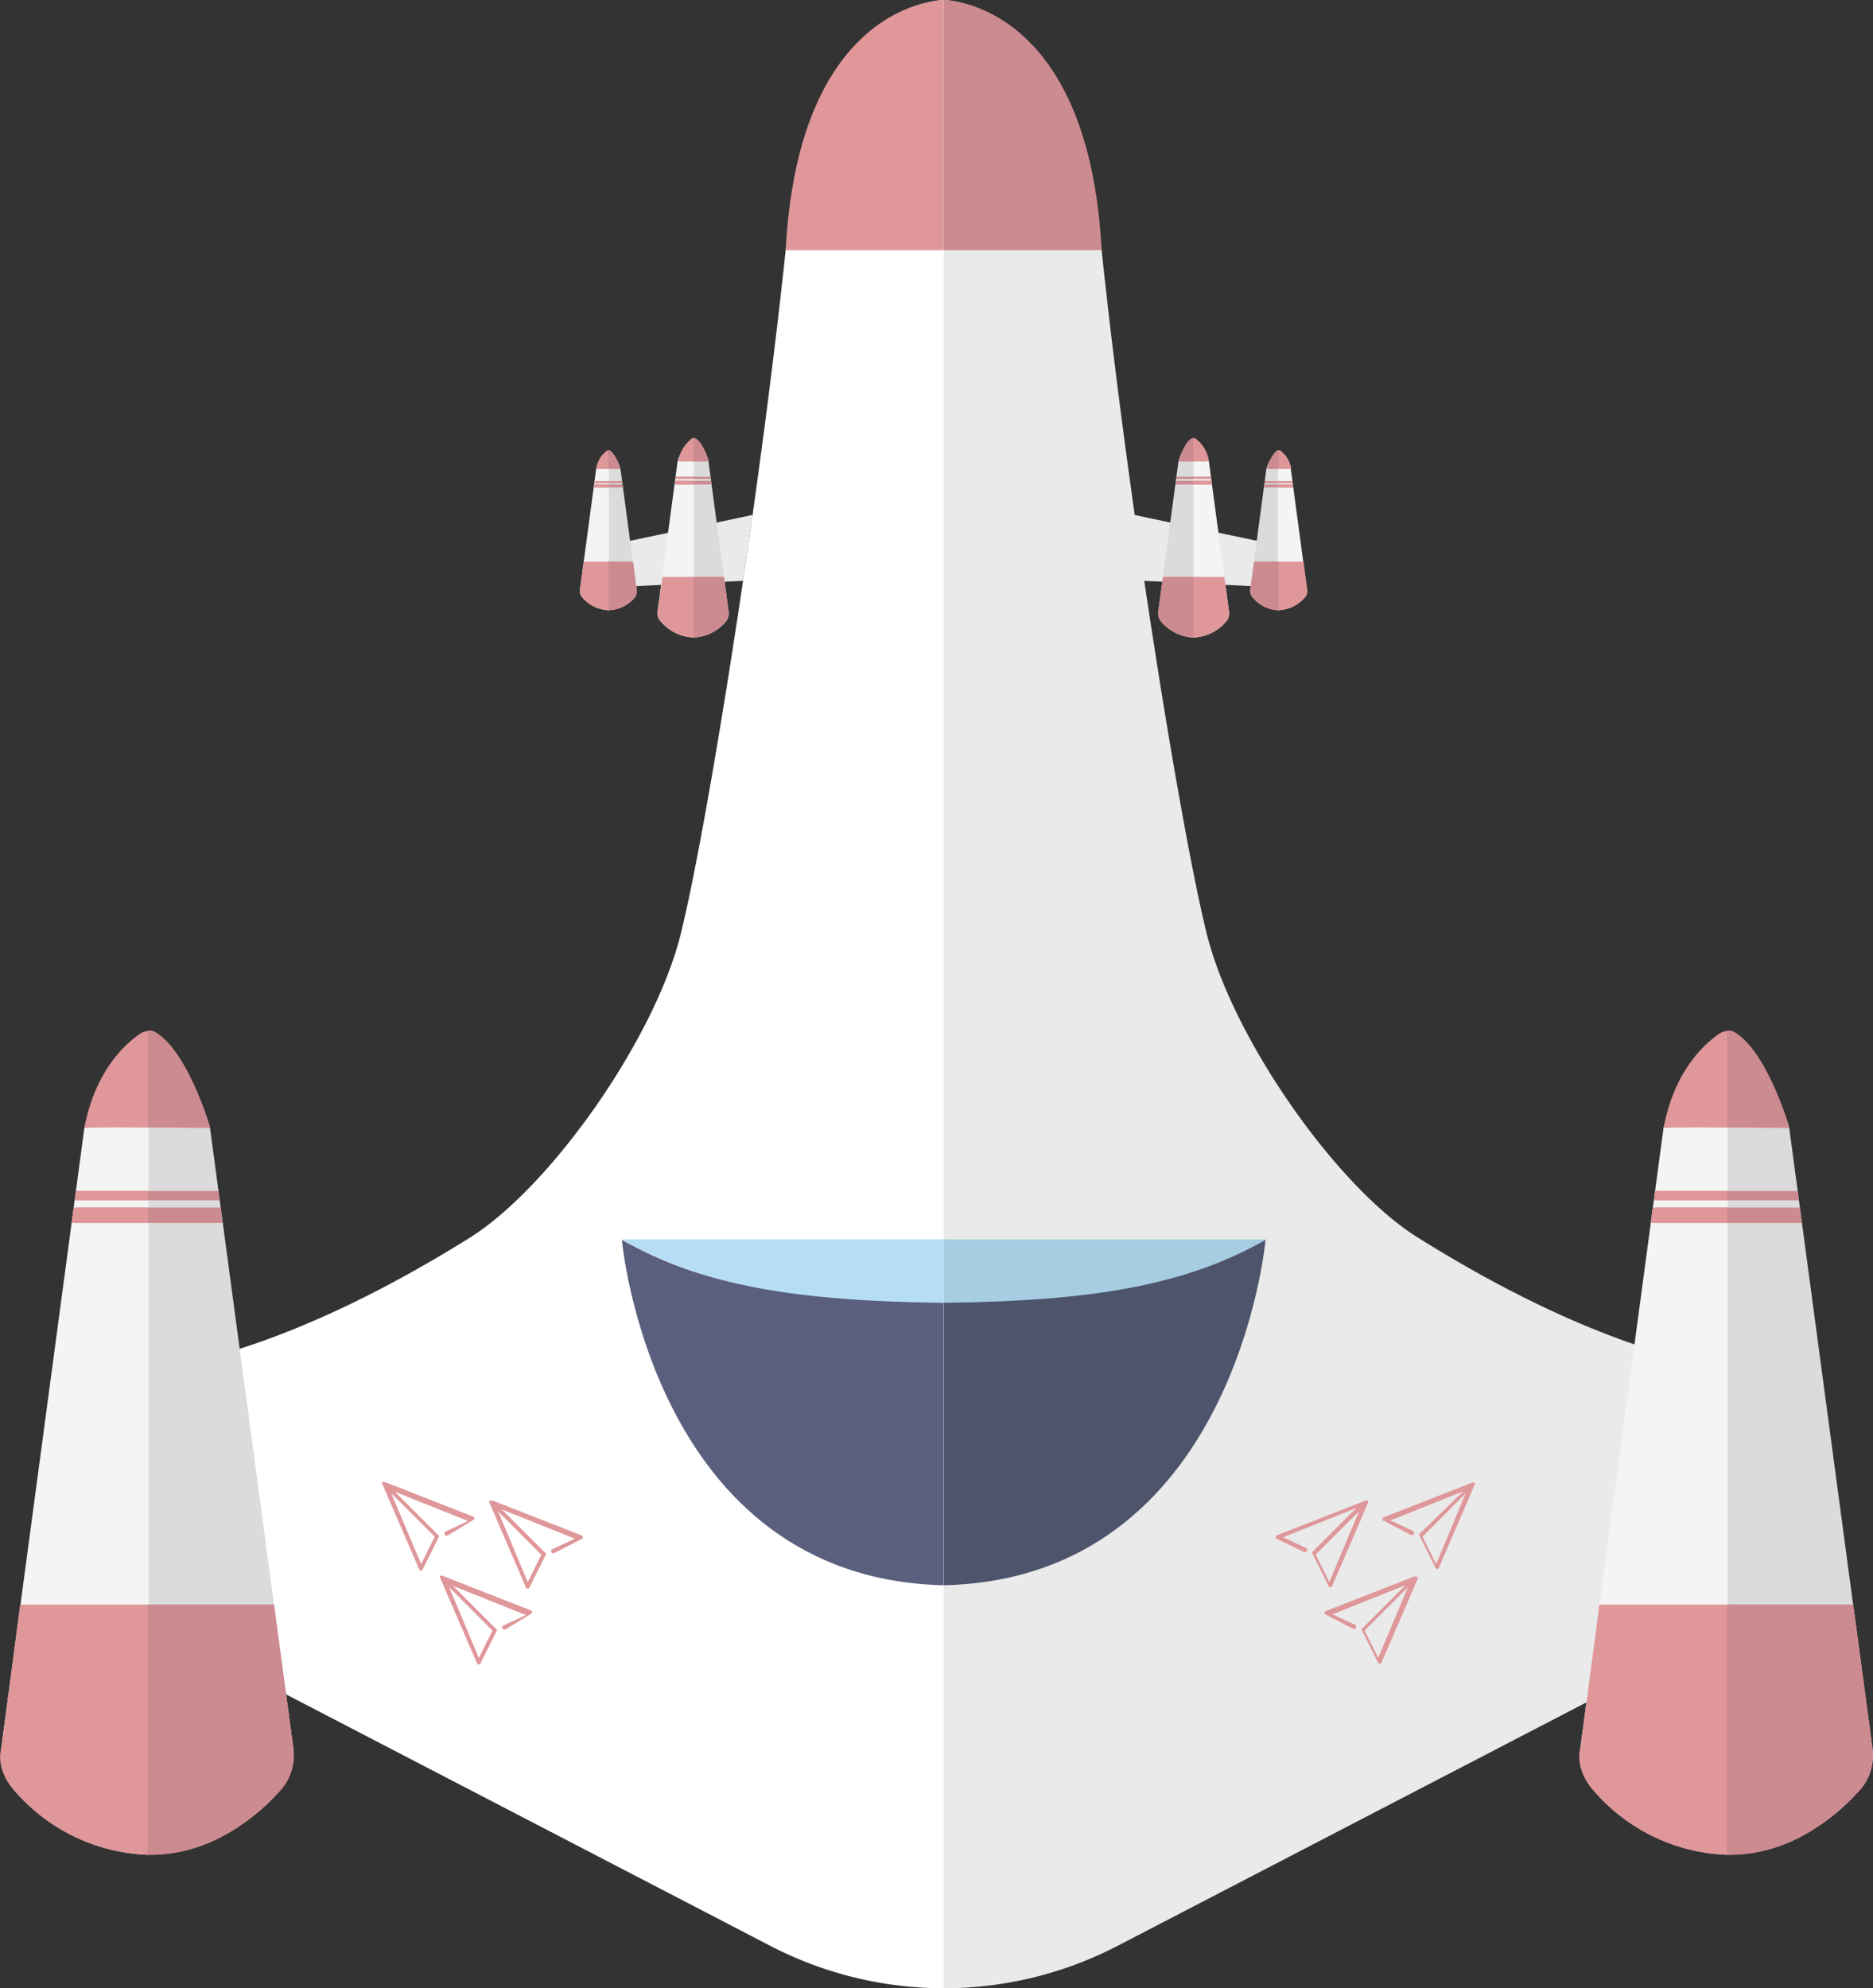 <svg xmlns="http://www.w3.org/2000/svg" viewBox="0 0 162.37 172.33"><rect x="0" y="0" width="162.37" height="172.33" fill="#333333" stroke="none"/><defs><style>.cls-1{fill:#fff;}.cls-2{fill:#eaeaea;}.cls-3{fill:#df979a;}.cls-4{fill:#cc8b90;}.cls-5{fill:#b6ddf6;}.cls-6{fill:#a6cde2;}.cls-7{fill:#595f7c;}.cls-8{fill:#4d546b;}.cls-9{fill:#dbdbdb;}.cls-10{fill:#f4f4f4;}</style></defs><title>ship1_1</title><g id="Layer_2" data-name="Layer 2"><g id="ship1"><path class="cls-1" d="M12.19,118.69,14,136.33a9.61,9.61,0,0,0,5.14,7.59l47.63,24.73a32.71,32.71,0,0,0,15.08,3.68h0V0S70.4,0,68.11,21.68,61.27,71.9,59,81,47.7,102.92,40.72,107.28C22.46,118.69,12.19,118.69,12.19,118.69Z"/><path class="cls-2" d="M151.42,118.69l-1.76,17.64a9.63,9.63,0,0,1-5.14,7.59L96.89,168.65a32.71,32.71,0,0,1-15.08,3.68h0V0S93.22,0,95.5,21.68,102.35,71.9,104.63,81s11.28,21.89,18.26,26.25C141.15,118.69,151.42,118.69,151.42,118.69Z"/><path class="cls-3" d="M68.11,21.68h13.7V0S69.25,0,68.11,21.68Z"/><path class="cls-4" d="M95.5,21.68H81.81V0S94.36,0,95.5,21.68Z"/><path class="cls-5" d="M53.91,107.41s9.53,6.26,27.9,5.65v-5.64H53.91"/><path class="cls-6" d="M109.81,107.41s-9.56,6.26-28,5.65v-5.64h28"/><path class="cls-7" d="M81.8,112.92c-12.89-.15-20.93-1.5-27.89-5.46,0,0,2.61,29.34,27.89,29.94Z"/><path class="cls-8" d="M81.82,112.92c12.89-.15,20.93-1.5,27.89-5.46,0,0-2.61,29.34-27.89,29.94Z"/><path class="cls-9" d="M162.31,151.49l-7.2-53.71s-1.62-6-5-8.25a.76.76,0,0,0-.57-.1v71.33a16,16,0,0,0,11.59-5.54A4.61,4.61,0,0,0,162.31,151.49Z"/><path class="cls-10" d="M137,151.49l7.21-53.71s1.61-6,5-8.25a.74.74,0,0,1,.56-.1v71.33a16,16,0,0,1-11.58-5.54A4.65,4.65,0,0,1,137,151.49Z"/><path class="cls-3" d="M149.06,89.59c-1.21.81-3.9,3.13-4.85,8.19.13-.13,10.9,0,10.9,0s-1.9-6.57-4.74-8.24A1.24,1.24,0,0,0,149.06,89.59Z"/><path class="cls-4" d="M149.74,97.7l5.37,0s-1.9-6.57-4.74-8.24a1.28,1.28,0,0,0-.63-.16Z"/><polygon class="cls-4" points="155.95 104.03 143.37 104.03 143.48 103.23 155.84 103.23 155.95 104.03"/><polygon class="cls-3" points="149.73 103.23 143.48 103.23 143.37 104.03 149.73 104.03 149.73 103.23"/><polygon class="cls-4" points="156.21 106 143.37 106 143.48 104.66 156.04 104.66 156.21 106"/><polygon class="cls-3" points="149.73 104.67 143.28 104.67 143.1 106 149.73 106 149.73 104.67"/><path class="cls-3" d="M138.65,139.08h22l1.67,12.41a4.52,4.52,0,0,1-1.14,3.73c-1.61,1.73-5.6,5.64-11.44,5.54a16,16,0,0,1-11.58-5.54c-1.77-2-1.15-3.73-1.15-3.73Z"/><path class="cls-4" d="M162.31,151.5l-1.67-12.42H149.7v21.68h0c5.84.09,9.83-3.81,11.44-5.54A4.52,4.52,0,0,0,162.31,151.5Z"/><path class="cls-9" d="M25.42,151.49,18.21,97.78s-1.61-6-5-8.25a.74.74,0,0,0-.56-.1v71.33a16,16,0,0,0,11.58-5.54A4.65,4.65,0,0,0,25.42,151.49Z"/><path class="cls-10" d="M.11,151.49l7.2-53.71s1.62-6,5-8.25a.76.76,0,0,1,.57-.1v71.33a16,16,0,0,1-11.59-5.54A4.61,4.61,0,0,1,.11,151.49Z"/><path class="cls-3" d="M12.16,89.59c-1.21.81-3.9,3.13-4.85,8.19.13-.13,10.9,0,10.9,0s-1.9-6.57-4.74-8.24A1.24,1.24,0,0,0,12.16,89.59Z"/><path class="cls-4" d="M12.84,97.7l5.37,0s-1.9-6.57-4.74-8.24a1.26,1.26,0,0,0-.63-.16Z"/><polygon class="cls-4" points="19.05 104.03 6.47 104.03 6.58 103.23 18.94 103.23 19.05 104.03"/><polygon class="cls-3" points="12.84 103.23 6.58 103.23 6.47 104.03 12.84 104.03 12.84 103.23"/><polygon class="cls-4" points="19.31 106 6.47 106 6.58 104.66 19.14 104.66 19.31 106"/><polygon class="cls-3" points="12.84 104.67 6.38 104.67 6.21 106 12.84 106 12.84 104.67"/><path class="cls-3" d="M1.75,139.08h22l1.68,12.41a4.55,4.55,0,0,1-1.15,3.73c-1.6,1.73-5.6,5.64-11.43,5.54a16,16,0,0,1-11.59-5.54c-1.77-2-1.14-3.73-1.14-3.73Z"/><path class="cls-4" d="M25.42,151.5l-1.68-12.42H12.8v21.68h0c5.83.09,9.83-3.81,11.43-5.54A4.55,4.55,0,0,0,25.42,151.5Z"/><polygon class="cls-2" points="64.42 50.34 52.56 50.93 52.56 47.31 65.25 44.63 64.42 50.34"/><path class="cls-9" d="M63.16,53,61.42,40a4.14,4.14,0,0,0-1.2-2,.22.22,0,0,0-.14,0V55.25a3.87,3.87,0,0,0,2.81-1.34A1.12,1.12,0,0,0,63.16,53Z"/><path class="cls-10" d="M57,53l1.74-13A4.14,4.14,0,0,1,60,38a.22.22,0,0,1,.14,0V55.25a3.87,3.87,0,0,1-2.81-1.34A1.12,1.12,0,0,1,57,53Z"/><path class="cls-3" d="M60,38a2.89,2.89,0,0,0-1.18,2s2.64,0,2.64,0-.46-1.59-1.15-2A.31.31,0,0,0,60,38Z"/><path class="cls-4" d="M60.12,40h1.3S61,38.4,60.27,38a.28.28,0,0,0-.15,0Z"/><polygon class="cls-4" points="61.62 41.51 58.58 41.51 58.6 41.32 61.6 41.32 61.62 41.51"/><polygon class="cls-3" points="60.12 41.32 58.6 41.32 58.58 41.51 60.12 41.51 60.12 41.32"/><polygon class="cls-4" points="61.69 41.99 58.58 41.99 58.6 41.67 61.64 41.67 61.69 41.99"/><polygon class="cls-3" points="60.12 41.67 58.55 41.67 58.51 41.99 60.12 41.99 60.12 41.67"/><path class="cls-3" d="M57.43,50h5.33l.4,3a1.13,1.13,0,0,1-.27.91,3.81,3.81,0,0,1-2.77,1.34,3.9,3.9,0,0,1-2.81-1.34A1,1,0,0,1,57,53Z"/><path class="cls-4" d="M63.16,53l-.4-3H60.11v5.25h0a3.81,3.81,0,0,0,2.77-1.34A1.11,1.11,0,0,0,63.16,53Z"/><path class="cls-9" d="M55.19,51.09l-1.4-10.44a3.29,3.29,0,0,0-1-1.6.2.2,0,0,0-.11,0V52.89A3.13,3.13,0,0,0,55,51.82.89.89,0,0,0,55.19,51.09Z"/><path class="cls-10" d="M50.28,51.09l1.4-10.44a3.29,3.29,0,0,1,1-1.6.2.2,0,0,1,.11,0V52.89a3.13,3.13,0,0,1-2.25-1.07A.89.89,0,0,1,50.28,51.09Z"/><path class="cls-3" d="M52.62,39.06a2.34,2.34,0,0,0-.94,1.59s2.11,0,2.11,0-.37-1.27-.92-1.6A.25.25,0,0,0,52.62,39.06Z"/><path class="cls-4" d="M52.75,40.64h1s-.37-1.28-.92-1.6l-.12,0Z"/><polygon class="cls-4" points="53.96 41.87 51.51 41.87 51.53 41.71 53.94 41.71 53.96 41.87"/><polygon class="cls-3" points="52.75 41.71 51.53 41.71 51.51 41.87 52.75 41.87 52.75 41.71"/><polygon class="cls-4" points="54.01 42.25 51.51 42.25 51.53 41.99 53.97 41.99 54.01 42.25"/><polygon class="cls-3" points="52.75 41.99 51.49 41.99 51.46 42.25 52.75 42.25 52.75 41.99"/><path class="cls-3" d="M50.6,48.68h4.27l.32,2.41a.9.9,0,0,1-.22.73,3.05,3.05,0,0,1-2.22,1.07,3.1,3.1,0,0,1-2.25-1.07.75.75,0,0,1-.22-.73Z"/><path class="cls-4" d="M55.19,51.09l-.32-2.41H52.74v4.21h0A3.05,3.05,0,0,0,55,51.82.9.9,0,0,0,55.19,51.09Z"/><polygon class="cls-2" points="99.16 50.34 111.02 50.93 111.02 47.31 98.32 44.63 99.16 50.34"/><path class="cls-9" d="M100.41,53l1.75-13a4.14,4.14,0,0,1,1.2-2,.22.22,0,0,1,.14,0V55.25a3.87,3.87,0,0,1-2.81-1.34A1.16,1.16,0,0,1,100.41,53Z"/><path class="cls-10" d="M106.54,53,104.8,40a4.14,4.14,0,0,0-1.2-2,.23.23,0,0,0-.14,0V55.25a3.85,3.85,0,0,0,2.8-1.34A1.13,1.13,0,0,0,106.54,53Z"/><path class="cls-3" d="M103.62,38a2.89,2.89,0,0,1,1.18,2s-2.64,0-2.64,0,.46-1.59,1.15-2A.31.31,0,0,1,103.62,38Z"/><path class="cls-4" d="M103.46,40h-1.3s.46-1.59,1.15-2a.26.26,0,0,1,.15,0Z"/><polygon class="cls-4" points="101.95 41.51 105 41.51 104.97 41.32 101.98 41.32 101.95 41.51"/><polygon class="cls-3" points="103.46 41.32 104.97 41.32 105 41.51 103.46 41.51 103.46 41.32"/><polygon class="cls-4" points="101.89 41.99 105 41.99 104.97 41.67 101.93 41.67 101.89 41.99"/><polygon class="cls-3" points="103.46 41.67 105.02 41.67 105.06 41.99 103.46 41.99 103.46 41.67"/><path class="cls-3" d="M106.14,50h-5.32l-.41,3a1.11,1.11,0,0,0,.28.91,3.81,3.81,0,0,0,2.77,1.34,3.87,3.87,0,0,0,2.8-1.34,1,1,0,0,0,.28-.91Z"/><path class="cls-4" d="M100.41,53l.41-3h2.65v5.25h0a3.81,3.81,0,0,1-2.77-1.34A1.09,1.09,0,0,1,100.41,53Z"/><path class="cls-9" d="M108.38,51.09l1.4-10.44a3.34,3.34,0,0,1,1-1.6.2.2,0,0,1,.11,0V52.89a3.13,3.13,0,0,1-2.25-1.07A.94.94,0,0,1,108.38,51.09Z"/><path class="cls-10" d="M113.3,51.09l-1.4-10.44a3.29,3.29,0,0,0-1-1.6.22.22,0,0,0-.11,0V52.89a3.15,3.15,0,0,0,2.25-1.07A.89.89,0,0,0,113.3,51.09Z"/><path class="cls-3" d="M111,39.06a2.38,2.38,0,0,1,.94,1.59s-2.12,0-2.12,0,.37-1.27.92-1.6A.27.27,0,0,1,111,39.06Z"/><path class="cls-4" d="M110.83,40.64h-1s.37-1.28.92-1.6a.31.31,0,0,1,.13,0Z"/><polygon class="cls-4" points="109.62 41.87 112.06 41.87 112.04 41.71 109.64 41.71 109.62 41.87"/><polygon class="cls-3" points="110.83 41.71 112.04 41.71 112.06 41.87 110.83 41.87 110.83 41.71"/><polygon class="cls-4" points="109.57 42.25 112.06 42.25 112.04 41.99 109.6 41.99 109.57 42.25"/><polygon class="cls-3" points="110.83 41.99 112.08 41.99 112.12 42.25 110.83 42.25 110.83 41.99"/><path class="cls-3" d="M113,48.68h-4.27l-.33,2.41a.89.89,0,0,0,.23.73,3,3,0,0,0,2.22,1.07,3.14,3.14,0,0,0,2.25-1.07.78.78,0,0,0,.22-.73Z"/><path class="cls-4" d="M108.38,51.09l.33-2.41h2.13v4.21h0a3,3,0,0,1-2.22-1.07A.89.89,0,0,1,108.38,51.09Z"/><path class="cls-3" d="M33.14,128.62h0L36.33,136c0,.08.08.12.16.12h0c.08,0,.12,0,.16-.12l1.43-2.86h0v0h0v0h0v0h0l0,0-3.84-3.84,0,0,6.33,2.53-2,.94a0,0,0,0,1,0,0,.26.26,0,0,0,0,.29.25.25,0,0,0,.28,0L41,131.76c.08,0,.12-.08.12-.16s0-.12-.12-.16l-7.67-3h-.21v0h0v0h0v.12Zm.78.82h0L35,130.5l2.69,2.69-1.18,2.37Z"/><path class="cls-3" d="M42.4,130.18h0l3.18,7.38c0,.09.09.13.17.13h0c.08,0,.12,0,.16-.13l1.43-2.85h0v0h0v0h0v0h0l0-.05-3.84-3.83,0,0,6.33,2.53-2,.94a0,0,0,0,1,0,0,.22.22,0,0,0,0,.28.25.25,0,0,0,.28,0l2.29-1.18c.08,0,.12-.08.12-.16s0-.12-.12-.17l-7.67-3H42.4v0h0v0h0v.12Zm.78.82h0l1.06,1.06,2.69,2.69-1.18,2.37Z"/><path class="cls-3" d="M38.16,136.76h0l3.18,7.38a.18.18,0,0,0,.17.12h0c.08,0,.12,0,.16-.12l1.43-2.86h0v0h0v0h0v0h0l0,0-3.84-3.83,0,0,6.33,2.53-2,.93a0,0,0,0,1,0,0,.23.23,0,0,0,0,.29.25.25,0,0,0,.28,0L46,139.9c.08,0,.12-.08.12-.17s0-.12-.12-.16l-7.67-3h-.21v0h0v0h0v.13Zm.78.81h0L40,138.63l2.69,2.7-1.18,2.36Z"/><path class="cls-3" d="M127.84,128.62h0v-.12h0v0h0v0h-.2l-7.67,3c-.08,0-.12.08-.12.16s0,.16.12.16l2.29,1.19a.25.25,0,0,0,.28,0,.26.26,0,0,0,0-.29,0,0,0,0,1,0,0l-2-.94,6.32-2.53,0,0L123,133l0,0h0v0h0v0h0v0h0l1.43,2.86c0,.08.08.12.16.12h0c.08,0,.12,0,.16-.12l3.18-7.39Zm-3.34,6.94-1.18-2.37L126,130.5l1.06-1.06h0Z"/><path class="cls-3" d="M118.59,130.18h0v-.12h0v0h0v0h-.21l-7.67,3c-.08,0-.12.09-.12.17s0,.16.12.16L113,134.5a.2.2,0,1,0,.24-.32,0,0,0,0,1,0,0l-2-.94,6.33-2.53,0,0-3.83,3.83,0,.05h0v0h0v0h0v0h0l1.43,2.85c0,.09.08.13.16.13h0c.08,0,.12,0,.16-.13l3.19-7.38Zm-3.35,6.94-1.18-2.37,2.69-2.69,1.06-1.06h0Z"/><path class="cls-3" d="M122.83,136.76h0v-.13h0v0h0v0h-.21l-7.67,3c-.08,0-.12.08-.12.16s0,.17.12.17l2.29,1.18a.25.25,0,0,0,.28,0,.26.26,0,0,0,0-.29,0,0,0,0,1,0,0l-2-.93,6.33-2.53,0,0-3.83,3.83,0,0h0v0h0v0h0v0h0l1.43,2.86c0,.08.08.12.16.12h0c.08,0,.12,0,.16-.12l3.19-7.38Zm-3.35,6.93-1.18-2.36,2.69-2.7,1.06-1.06h0Z"/></g></g></svg>